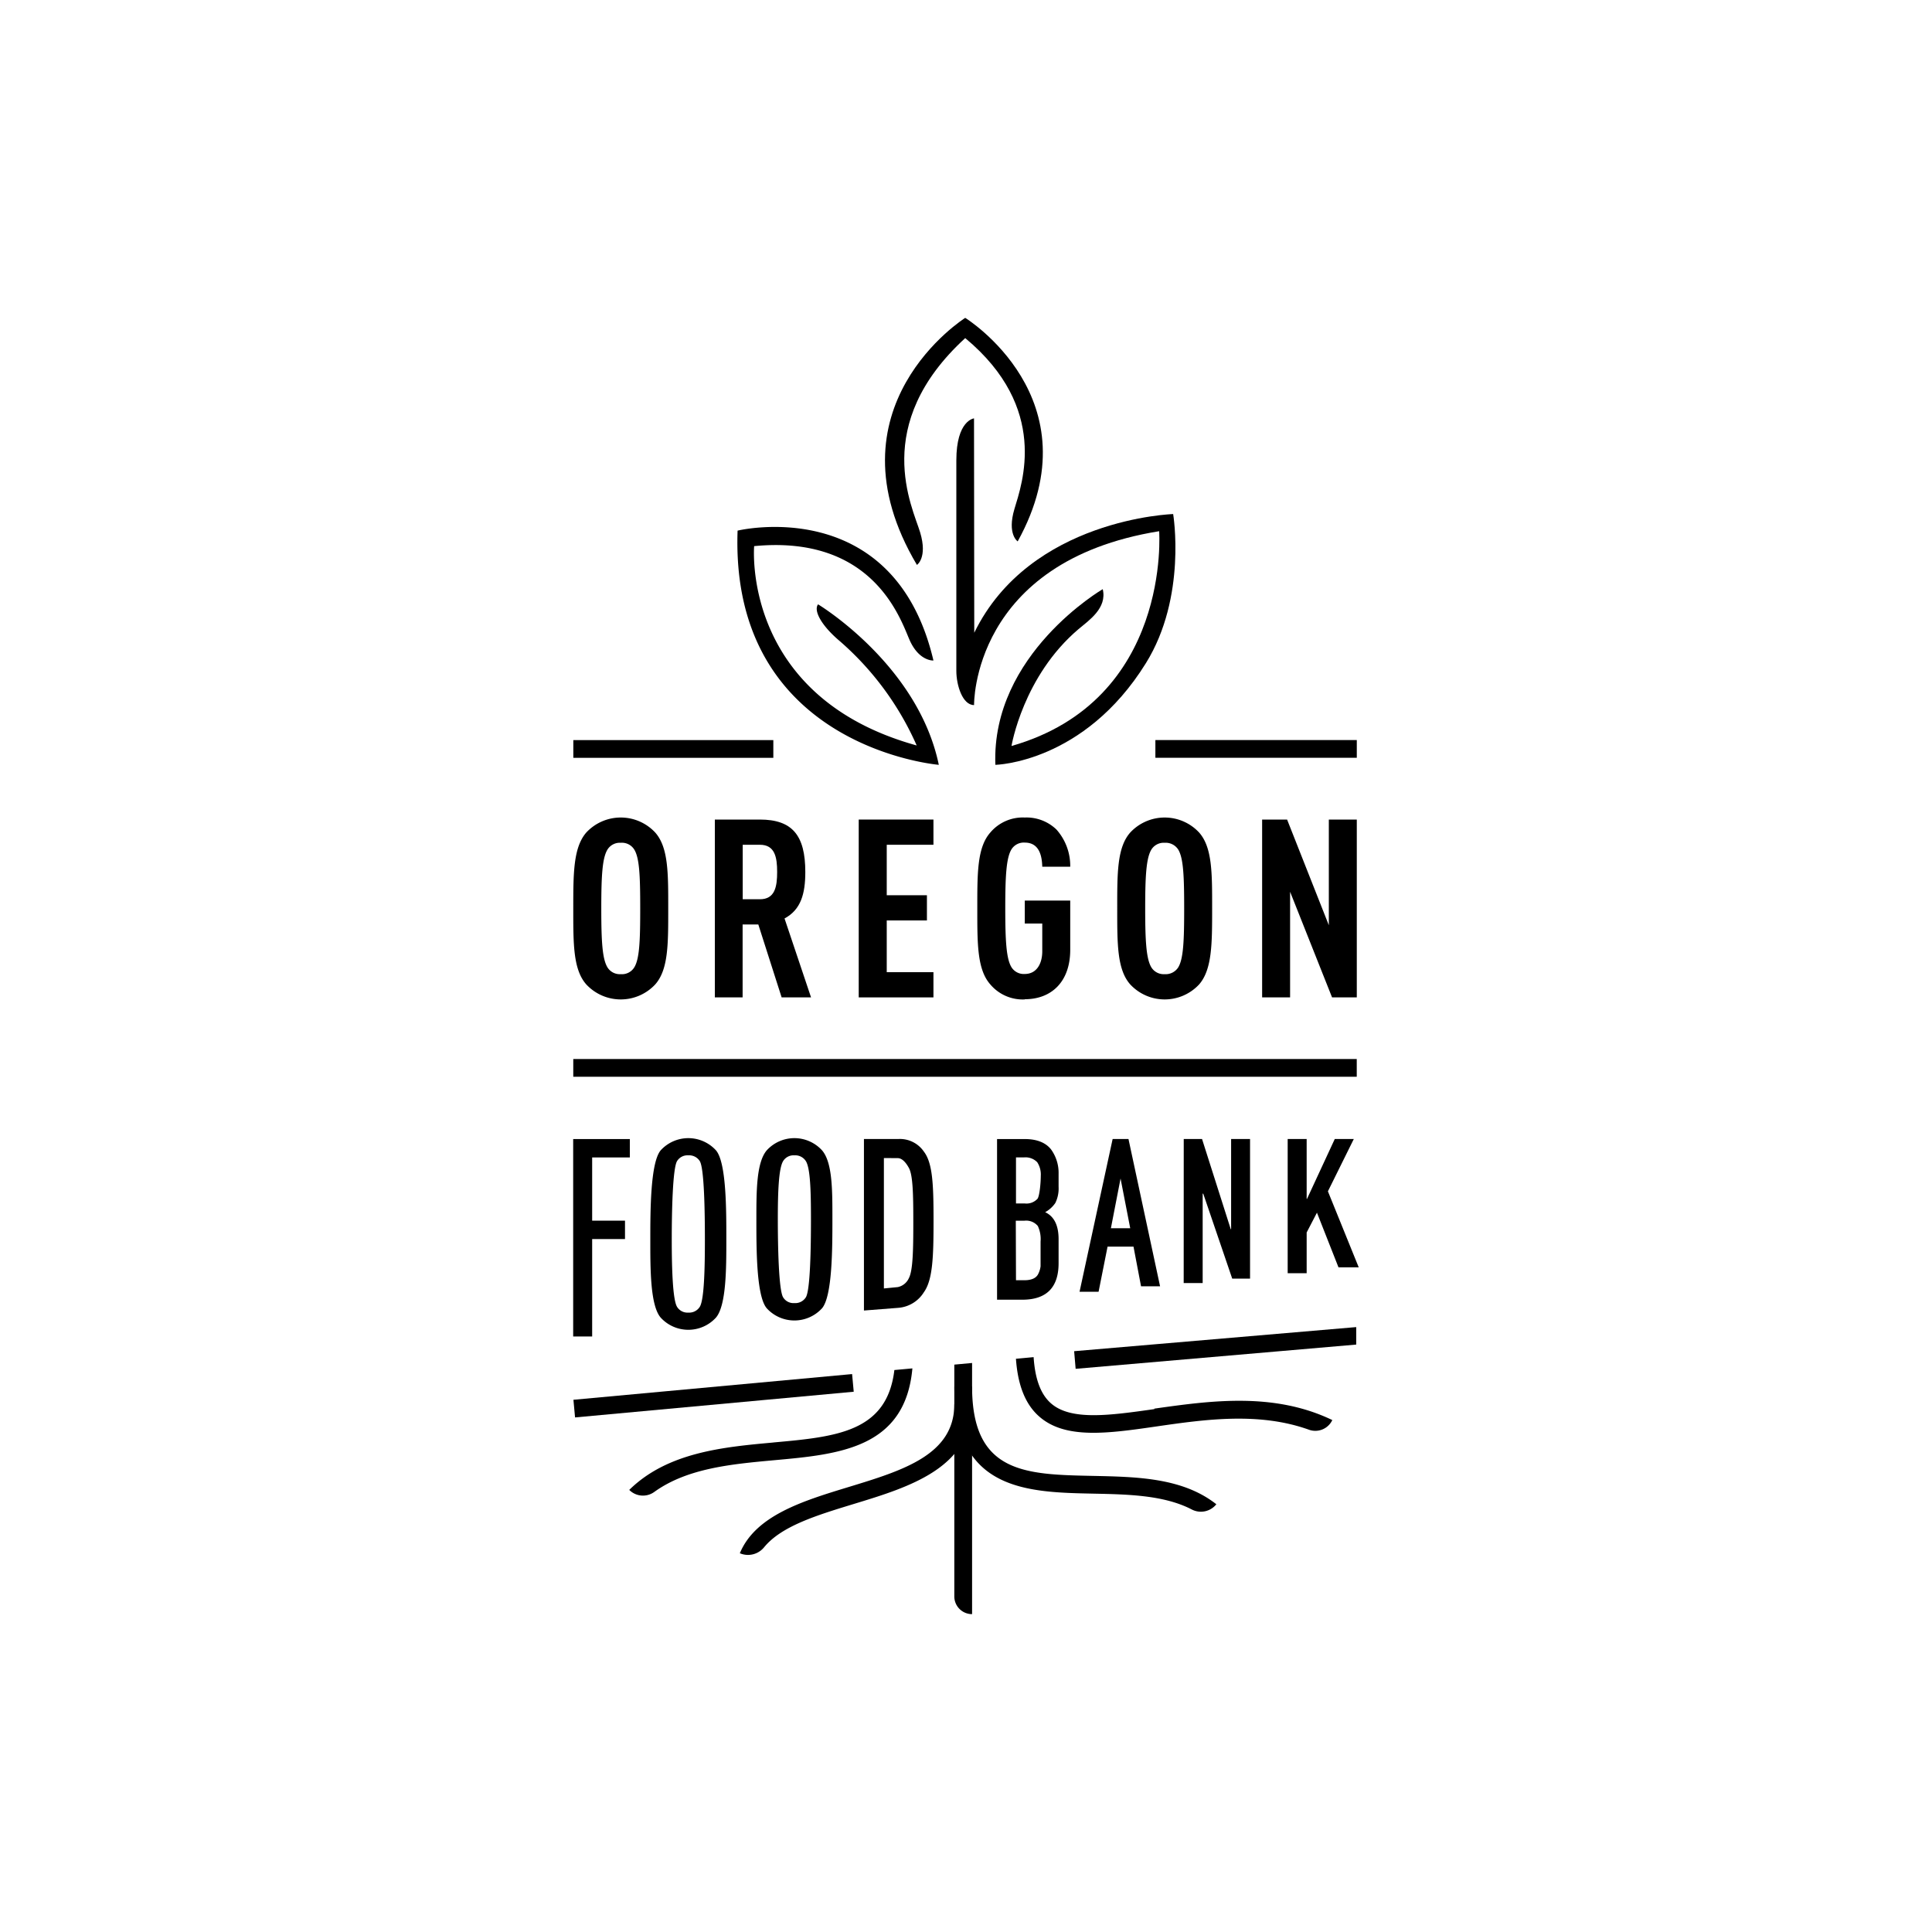 <svg xmlns="http://www.w3.org/2000/svg" width="400" height="400" viewBox="0 0 400 400"><title>oregon-food-bank</title><path d="M144.88,240.39a2.6,2.6,0,0,0-2.37-1.19,2.53,2.53,0,0,0-2.33,1.19c-.92,1.5-1.1,10.57-1.1,16.29s.18,12.4,1.1,13.89a2.53,2.53,0,0,0,2.33,1.19,2.6,2.6,0,0,0,2.37-1.19c.93-1.49,1.06-8.18,1.06-13.89s-.13-14.79-1.06-16.29m3.34,32.42a7.75,7.75,0,0,1-11.42,0c-2.2-2.51-2.16-10.28-2.16-16.13s0-16,2.16-18.53a7.75,7.75,0,0,1,11.42,0c2.2,2.51,2.16,12.67,2.16,18.53s0,13.62-2.16,16.13"/><path d="M166.84,240.39a2.6,2.6,0,0,0-2.37-1.19,2.53,2.53,0,0,0-2.33,1.19c-.92,1.5-1.1,6.32-1.1,12s.18,14.72,1.1,16.21a2.51,2.51,0,0,0,2.33,1.19,2.58,2.58,0,0,0,2.37-1.19c.93-1.49,1.06-10.49,1.06-16.21s-.13-10.54-1.06-12m3.34,30.49a7.75,7.75,0,0,1-11.42,0c-2.2-2.51-2.16-12.6-2.16-18.45s0-11.77,2.16-14.28a7.75,7.75,0,0,1,11.42,0c2.2,2.51,2.16,8.42,2.16,14.28s0,15.94-2.16,18.45"/><rect x="118.7" y="153.23" width="41.41" height="3.67"/><rect x="239.21" y="153.22" width="41.7" height="3.67"/><path d="M201.66,86.62S198,87,198,95.32v43.59c0,2.94,1.27,7.07,3.67,7.07,0,0-.54-29.72,38.32-36,0,0,2.6,35-30.57,44.47,0,0,2.38-14.46,13.89-24.21,2.11-1.78,5.95-4.33,5-8.26,0,0-23.11,13.44-22.23,36.37,0,0,18.32-.33,31.18-21.07,8.51-13.72,5.63-30.85,5.63-30.85s-29.63.9-41.18,24.57Z"/><path d="M199.84,65.81s-29.38,18.5-10,51.15c0,0,2.24-1.47.67-6.72S180.19,88,199.84,70c17.45,14.5,11.76,30.12,10.19,35.37s.67,6.72.67,6.72C227,82.59,199.84,65.81,199.84,65.81"/><path d="M193.22,136.75s-3,.17-4.95-4.36-7.69-21.68-32.13-19.32c0,0-2.73,31.2,33.65,41.27a61.36,61.36,0,0,0-15.93-21.61c-3.79-3.2-5.47-6.29-4.49-7.61,0,0,20.67,12.42,25,33.23,0,0-43.28-3.57-41.66-48.49,0,0,32.38-7.86,40.55,26.89"/><rect x="118.69" y="219.26" width="162.21" height="3.67"/><polygon points="222.7 283.4 222.39 279.75 280.79 274.76 280.79 278.38 222.7 283.4"/><rect x="118.75" y="287.15" width="57.94" height="3.67" transform="translate(-25.9 14.78) rotate(-5.27)"/><path d="M251.83,311.44a4.09,4.09,0,0,1-5.07,1.09c-5.77-3-13.24-3.14-20.51-3.29-13.43-.28-28.66-.59-28.66-22.15h3.67c0,18,11.06,18.19,25.07,18.48,9.11.19,18.53.38,25.5,5.87"/><path d="M153.19,321.55h0c3.27-7.81,13.05-10.8,22.51-13.68,11.25-3.43,21.88-6.67,21.88-17.12h3.68c0,13.16-13,17.13-24.49,20.63-7.66,2.34-15,4.57-18.6,9a4.3,4.3,0,0,1-5,1.2"/><path d="M197.58,330.52a3.67,3.67,0,0,0,3.68,3.67v-52l-3.68.34Z"/><path d="M239,291.74c-9.25,1.31-17.23,2.43-21.38-1.17-2.13-1.85-3.32-5-3.62-9.59l-3.66.34c.39,5.57,2,9.52,4.87,12,5.41,4.7,14.17,3.47,24.3,2s21.21-3,31.5.69a3.89,3.89,0,0,0,4.83-2c-12.14-5.85-25.27-4-36.84-2.37"/><path d="M160.07,298.66c-10.25.93-21.86,2-29.79,9.81a4,4,0,0,0,5.14.45c6.84-4.95,16-5.79,25-6.61,13.28-1.21,27-2.46,28.48-19l-3.73.34c-1.53,12.85-12,13.82-25.08,15"/><path d="M266.6,235.82h3.93v12.4h.07l5.75-12.4h3.94l-5.36,10.83,6.38,15.74h-4.19l-4.46-11.32-2.13,4.1v8.43H266.6Zm-21.52,0h3.79l5.94,18.66h.08V235.82h3.92v28.91h-3.69l-6-17.59H249v18.5h-3.93Zm-14.72,0h3.28l6.54,30.49h-3.94l-1.56-8.21h-5.37l-1.86,9.34h-3.94ZM232,244H232L230,254.29H234Zm-21.65,5.16h1.79a3.09,3.09,0,0,0,2.69-1c.43-.7.65-3.39.65-4.66a4.67,4.67,0,0,0-.73-2.87,3.37,3.37,0,0,0-2.76-1h-1.64Zm0,15.9h1.71c1.53,0,2.51-.45,2.92-1.36a4.71,4.71,0,0,0,.46-1.54c0-.56,0-4.4,0-5.11a6.38,6.38,0,0,0-.57-3.22,3.13,3.13,0,0,0-2.81-1.09h-1.75Zm-3.92-29.23h5.75c2.52,0,4.34.75,5.44,2.16a8.25,8.25,0,0,1,1.55,5v2.73a6.79,6.79,0,0,1-.68,3.35,6.1,6.1,0,0,1-2.1,1.9q2.78,1.29,2.78,5.59v4.8q.08,7.65-7.37,7.73h-5.37Zm-87.76,0h11.73v3.81h-7.8v13.08h6.8v3.81h-6.8V276.7h-3.93Z"/><path d="M131.31,175.88a3,3,0,0,0-2.79-1.39,3,3,0,0,0-2.74,1.39c-1.09,1.76-1.29,5.49-1.29,12.21s.2,10.45,1.29,12.21a3,3,0,0,0,2.74,1.39,3,3,0,0,0,2.79-1.39c1.09-1.76,1.24-5.49,1.24-12.21s-.15-10.45-1.24-12.21m4.35,27.93a9.75,9.75,0,0,1-14.28,0c-2.74-3.1-2.69-8.48-2.69-15.72s0-12.62,2.69-15.72a9.75,9.75,0,0,1,14.28,0c2.74,3.1,2.69,8.48,2.69,15.72s.05,12.62-2.69,15.72"/><path d="M157.33,174.9h-3.56v11.28h3.56c3.11,0,3.57-2.59,3.57-5.64s-.46-5.64-3.57-5.64m4.5,31.6L157,191.4h-3.25v15.1H148V169.68h9.31c6.73,0,9.42,3.26,9.42,10.86,0,4.55-.93,7.81-4.3,9.62l5.49,16.34Z"/><polygon points="177.79 206.5 177.79 169.68 193.26 169.68 193.26 174.9 183.59 174.9 183.59 185.35 191.91 185.35 191.91 190.57 183.59 190.57 183.59 201.28 193.26 201.28 193.26 206.5 177.79 206.5"/><path d="M212.17,206.92a8.79,8.79,0,0,1-7.14-3.11c-2.74-3.1-2.69-8.48-2.69-15.72s-.05-12.62,2.69-15.72a8.79,8.79,0,0,1,7.14-3.11,8.92,8.92,0,0,1,6.56,2.49,11.31,11.31,0,0,1,2.85,7.7h-5.79c-.06-2.07-.52-5-3.62-5a3,3,0,0,0-2.75,1.39c-1.08,1.76-1.29,5.49-1.29,12.21s.21,10.45,1.29,12.21a3,3,0,0,0,2.75,1.39c2.48,0,3.62-2.17,3.62-4.7v-5.74h-3.62v-4.76h9.41v10.19c0,6.67-3.93,10.24-9.41,10.24"/><path d="M243.93,175.88a3.08,3.08,0,0,0-2.8-1.39,3,3,0,0,0-2.74,1.39c-1.08,1.76-1.29,5.49-1.29,12.21s.21,10.45,1.29,12.21a3,3,0,0,0,2.74,1.39,3.08,3.08,0,0,0,2.8-1.39c1.08-1.76,1.24-5.49,1.24-12.21s-.16-10.45-1.24-12.21m4.34,27.93a9.74,9.74,0,0,1-14.27,0c-2.74-3.1-2.69-8.48-2.69-15.72s-.05-12.62,2.69-15.72a9.74,9.74,0,0,1,14.27,0c2.74,3.1,2.69,8.48,2.69,15.72s0,12.62-2.69,15.72"/><polygon points="275.79 206.5 267.1 184.63 267.1 206.5 261.31 206.5 261.31 169.68 266.48 169.68 275.12 191.56 275.12 169.68 280.91 169.68 280.91 206.5 275.79 206.5"/><path d="M183,239.76v27l2.87-.28a3.24,3.24,0,0,0,2.3-1.85c.85-1.59.92-6,.92-11.66s-.08-9.7-.93-11.19c-.42-.76-1.24-2-2.29-2Zm3-3.94a6,6,0,0,1,5.28,2.61c1.82,2.36,2,6.85,2,14.26s-.15,12.28-2,14.85a6.85,6.85,0,0,1-5.26,3.23l-7.15.56V235.82Z"/></svg>